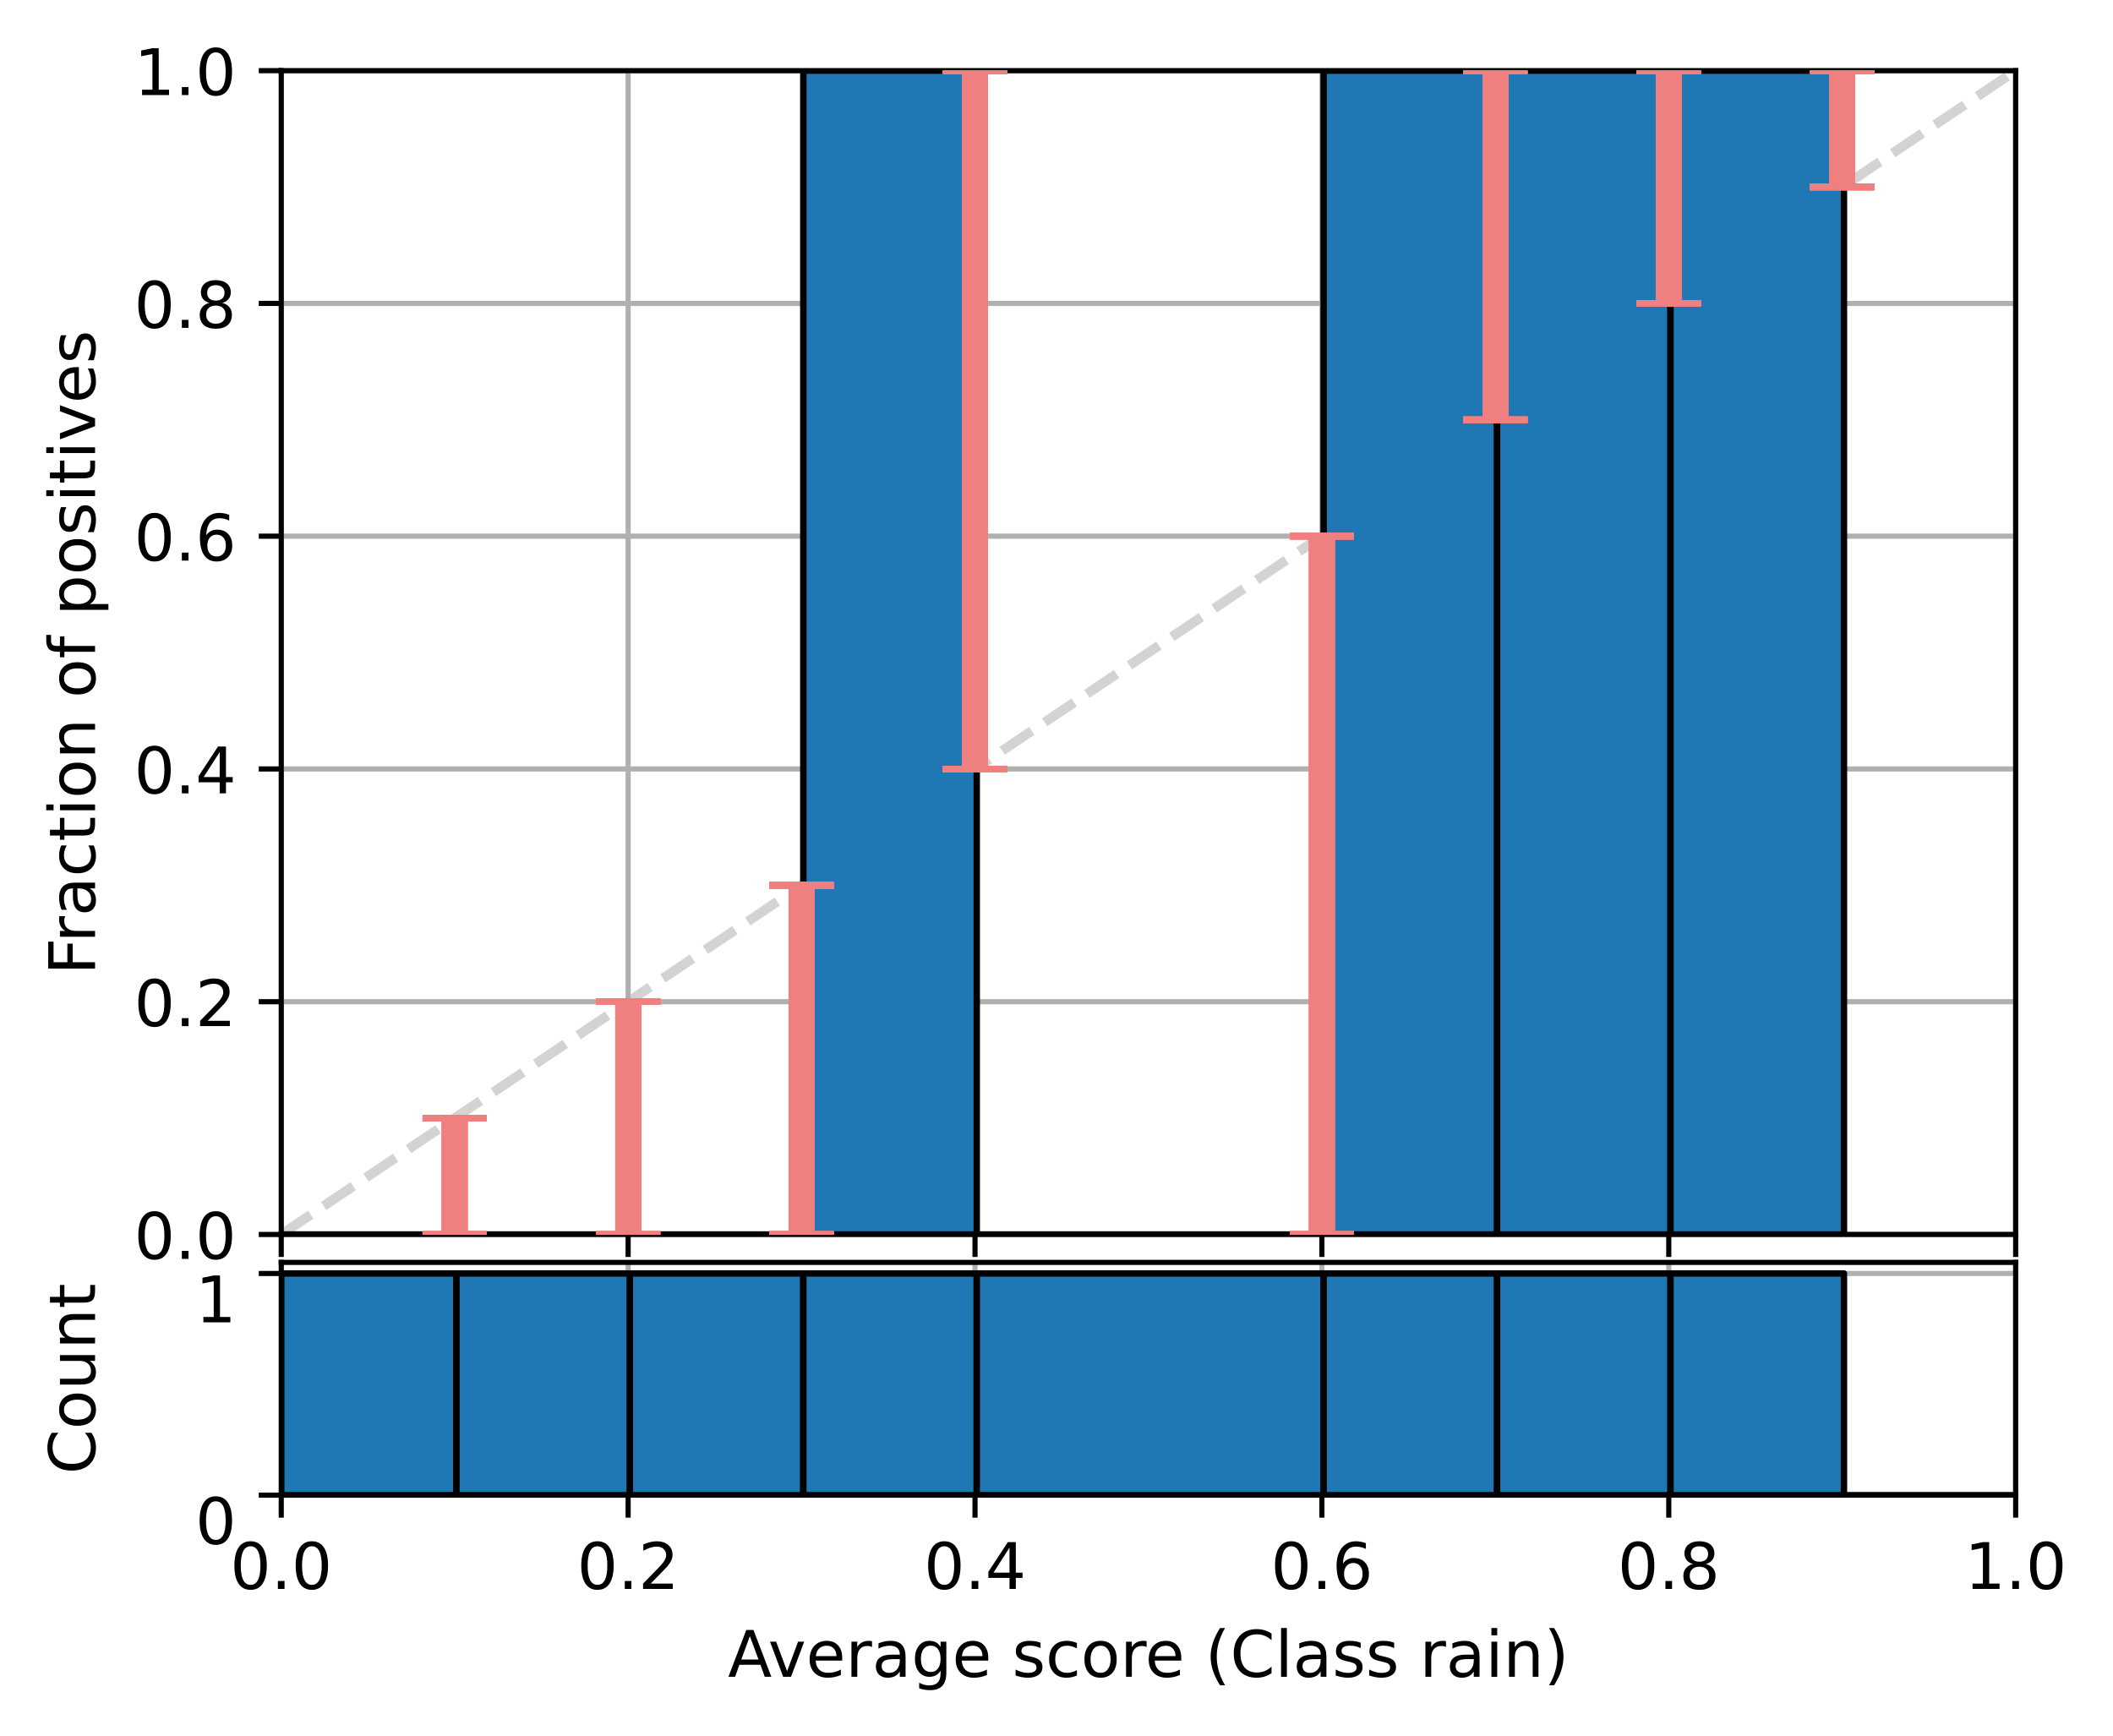 <?xml version="1.0" encoding="utf-8" standalone="no"?>
<!DOCTYPE svg PUBLIC "-//W3C//DTD SVG 1.1//EN"
  "http://www.w3.org/Graphics/SVG/1.1/DTD/svg11.dtd">
<!-- Created with matplotlib (https://matplotlib.org/) -->
<svg height="270.315pt" version="1.1" viewBox="0 0 328.933 270.315" width="328.933pt" xmlns="http://www.w3.org/2000/svg" xmlns:xlink="http://www.w3.org/1999/xlink">
 <defs>
  <style type="text/css">*{stroke-linecap:butt;stroke-linejoin:round;}</style>
 </defs>
 <g id="figure_1">
  <g id="patch_1">
   <path d="M 0 270.315 
L 328.933 270.315 
L 328.933 0 
L 0 0 
z
" style="fill:#ffffff;"/>
  </g>
  <g id="axes_1">
   <g id="patch_2">
    <path d="M 43.781 192.176 
L 313.781 192.176 
L 313.781 10.999 
L 43.781 10.999 
z
" style="fill:#ffffff;"/>
   </g>
   <g id="line2d_1">
    <path clip-path="url(#pc0cae48777)" d="M 43.781 192.176 
L 313.781 10.999 
" style="fill:none;stroke:#d3d3d3;stroke-dasharray:5.55,2.4;stroke-dashoffset:0;stroke-width:1.5;"/>
   </g>
   <g id="matplotlib.axis_1">
    <g id="xtick_1">
     <g id="line2d_2">
      <path clip-path="url(#pc0cae48777)" d="M 43.781 192.176 
L 43.781 10.999 
" style="fill:none;stroke:#b0b0b0;stroke-linecap:square;stroke-width:0.8;"/>
     </g>
     <g id="line2d_3">
      <defs>
       <path d="M 0 0 
L 0 3.5 
" id="mf2b83016b4" style="stroke:#000000;stroke-width:0.8;"/>
      </defs>
      <g>
       <use style="stroke:#000000;stroke-width:0.8;" x="43.781" xlink:href="#mf2b83016b4" y="192.176"/>
      </g>
     </g>
    </g>
    <g id="xtick_2">
     <g id="line2d_4">
      <path clip-path="url(#pc0cae48777)" d="M 97.781 192.176 
L 97.781 10.999 
" style="fill:none;stroke:#b0b0b0;stroke-linecap:square;stroke-width:0.8;"/>
     </g>
     <g id="line2d_5">
      <g>
       <use style="stroke:#000000;stroke-width:0.8;" x="97.781" xlink:href="#mf2b83016b4" y="192.176"/>
      </g>
     </g>
    </g>
    <g id="xtick_3">
     <g id="line2d_6">
      <path clip-path="url(#pc0cae48777)" d="M 151.781 192.176 
L 151.781 10.999 
" style="fill:none;stroke:#b0b0b0;stroke-linecap:square;stroke-width:0.8;"/>
     </g>
     <g id="line2d_7">
      <g>
       <use style="stroke:#000000;stroke-width:0.8;" x="151.781" xlink:href="#mf2b83016b4" y="192.176"/>
      </g>
     </g>
    </g>
    <g id="xtick_4">
     <g id="line2d_8">
      <path clip-path="url(#pc0cae48777)" d="M 205.781 192.176 
L 205.781 10.999 
" style="fill:none;stroke:#b0b0b0;stroke-linecap:square;stroke-width:0.8;"/>
     </g>
     <g id="line2d_9">
      <g>
       <use style="stroke:#000000;stroke-width:0.8;" x="205.781" xlink:href="#mf2b83016b4" y="192.176"/>
      </g>
     </g>
    </g>
    <g id="xtick_5">
     <g id="line2d_10">
      <path clip-path="url(#pc0cae48777)" d="M 259.781 192.176 
L 259.781 10.999 
" style="fill:none;stroke:#b0b0b0;stroke-linecap:square;stroke-width:0.8;"/>
     </g>
     <g id="line2d_11">
      <g>
       <use style="stroke:#000000;stroke-width:0.8;" x="259.781" xlink:href="#mf2b83016b4" y="192.176"/>
      </g>
     </g>
    </g>
    <g id="xtick_6">
     <g id="line2d_12">
      <path clip-path="url(#pc0cae48777)" d="M 313.781 192.176 
L 313.781 10.999 
" style="fill:none;stroke:#b0b0b0;stroke-linecap:square;stroke-width:0.8;"/>
     </g>
     <g id="line2d_13">
      <g>
       <use style="stroke:#000000;stroke-width:0.8;" x="313.781" xlink:href="#mf2b83016b4" y="192.176"/>
      </g>
     </g>
    </g>
   </g>
   <g id="matplotlib.axis_2">
    <g id="ytick_1">
     <g id="line2d_14">
      <path clip-path="url(#pc0cae48777)" d="M 43.781 192.176 
L 313.781 192.176 
" style="fill:none;stroke:#b0b0b0;stroke-linecap:square;stroke-width:0.8;"/>
     </g>
     <g id="line2d_15">
      <defs>
       <path d="M 0 0 
L -3.5 0 
" id="m14a3bdfc18" style="stroke:#000000;stroke-width:0.8;"/>
      </defs>
      <g>
       <use style="stroke:#000000;stroke-width:0.8;" x="43.781" xlink:href="#m14a3bdfc18" y="192.176"/>
      </g>
     </g>
     <g id="text_1">
      <!-- 0.0 -->
      <g transform="translate(20.878 195.975)scale(0.1 -0.1)">
       <defs>
        <path d="M 31.781 66.406 
Q 24.172 66.406 20.328 58.906 
Q 16.5 51.422 16.5 36.375 
Q 16.5 21.391 20.328 13.891 
Q 24.172 6.391 31.781 6.391 
Q 39.453 6.391 43.281 13.891 
Q 47.125 21.391 47.125 36.375 
Q 47.125 51.422 43.281 58.906 
Q 39.453 66.406 31.781 66.406 
z
M 31.781 74.219 
Q 44.047 74.219 50.516 64.516 
Q 56.984 54.828 56.984 36.375 
Q 56.984 17.969 50.516 8.266 
Q 44.047 -1.422 31.781 -1.422 
Q 19.531 -1.422 13.062 8.266 
Q 6.594 17.969 6.594 36.375 
Q 6.594 54.828 13.062 64.516 
Q 19.531 74.219 31.781 74.219 
z
" id="DejaVuSans-48"/>
        <path d="M 10.688 12.406 
L 21 12.406 
L 21 0 
L 10.688 0 
z
" id="DejaVuSans-46"/>
       </defs>
       <use xlink:href="#DejaVuSans-48"/>
       <use x="63.623" xlink:href="#DejaVuSans-46"/>
       <use x="95.41" xlink:href="#DejaVuSans-48"/>
      </g>
     </g>
    </g>
    <g id="ytick_2">
     <g id="line2d_16">
      <path clip-path="url(#pc0cae48777)" d="M 43.781 155.94 
L 313.781 155.94 
" style="fill:none;stroke:#b0b0b0;stroke-linecap:square;stroke-width:0.8;"/>
     </g>
     <g id="line2d_17">
      <g>
       <use style="stroke:#000000;stroke-width:0.8;" x="43.781" xlink:href="#m14a3bdfc18" y="155.94"/>
      </g>
     </g>
     <g id="text_2">
      <!-- 0.2 -->
      <g transform="translate(20.878 159.74)scale(0.1 -0.1)">
       <defs>
        <path d="M 19.188 8.297 
L 53.609 8.297 
L 53.609 0 
L 7.328 0 
L 7.328 8.297 
Q 12.938 14.109 22.625 23.891 
Q 32.328 33.688 34.812 36.531 
Q 39.547 41.844 41.422 45.531 
Q 43.312 49.219 43.312 52.781 
Q 43.312 58.594 39.234 62.25 
Q 35.156 65.922 28.609 65.922 
Q 23.969 65.922 18.812 64.312 
Q 13.672 62.703 7.812 59.422 
L 7.812 69.391 
Q 13.766 71.781 18.938 73 
Q 24.125 74.219 28.422 74.219 
Q 39.75 74.219 46.484 68.547 
Q 53.219 62.891 53.219 53.422 
Q 53.219 48.922 51.531 44.891 
Q 49.859 40.875 45.406 35.406 
Q 44.188 33.984 37.641 27.219 
Q 31.109 20.453 19.188 8.297 
z
" id="DejaVuSans-50"/>
       </defs>
       <use xlink:href="#DejaVuSans-48"/>
       <use x="63.623" xlink:href="#DejaVuSans-46"/>
       <use x="95.41" xlink:href="#DejaVuSans-50"/>
      </g>
     </g>
    </g>
    <g id="ytick_3">
     <g id="line2d_18">
      <path clip-path="url(#pc0cae48777)" d="M 43.781 119.705 
L 313.781 119.705 
" style="fill:none;stroke:#b0b0b0;stroke-linecap:square;stroke-width:0.8;"/>
     </g>
     <g id="line2d_19">
      <g>
       <use style="stroke:#000000;stroke-width:0.8;" x="43.781" xlink:href="#m14a3bdfc18" y="119.705"/>
      </g>
     </g>
     <g id="text_3">
      <!-- 0.4 -->
      <g transform="translate(20.878 123.504)scale(0.1 -0.1)">
       <defs>
        <path d="M 37.797 64.312 
L 12.891 25.391 
L 37.797 25.391 
z
M 35.203 72.906 
L 47.609 72.906 
L 47.609 25.391 
L 58.016 25.391 
L 58.016 17.188 
L 47.609 17.188 
L 47.609 0 
L 37.797 0 
L 37.797 17.188 
L 4.891 17.188 
L 4.891 26.703 
z
" id="DejaVuSans-52"/>
       </defs>
       <use xlink:href="#DejaVuSans-48"/>
       <use x="63.623" xlink:href="#DejaVuSans-46"/>
       <use x="95.41" xlink:href="#DejaVuSans-52"/>
      </g>
     </g>
    </g>
    <g id="ytick_4">
     <g id="line2d_20">
      <path clip-path="url(#pc0cae48777)" d="M 43.781 83.47 
L 313.781 83.47 
" style="fill:none;stroke:#b0b0b0;stroke-linecap:square;stroke-width:0.8;"/>
     </g>
     <g id="line2d_21">
      <g>
       <use style="stroke:#000000;stroke-width:0.8;" x="43.781" xlink:href="#m14a3bdfc18" y="83.47"/>
      </g>
     </g>
     <g id="text_4">
      <!-- 0.6 -->
      <g transform="translate(20.878 87.269)scale(0.1 -0.1)">
       <defs>
        <path d="M 33.016 40.375 
Q 26.375 40.375 22.484 35.828 
Q 18.609 31.297 18.609 23.391 
Q 18.609 15.531 22.484 10.953 
Q 26.375 6.391 33.016 6.391 
Q 39.656 6.391 43.531 10.953 
Q 47.406 15.531 47.406 23.391 
Q 47.406 31.297 43.531 35.828 
Q 39.656 40.375 33.016 40.375 
z
M 52.594 71.297 
L 52.594 62.312 
Q 48.875 64.062 45.094 64.984 
Q 41.312 65.922 37.594 65.922 
Q 27.828 65.922 22.672 59.328 
Q 17.531 52.734 16.797 39.406 
Q 19.672 43.656 24.016 45.922 
Q 28.375 48.188 33.594 48.188 
Q 44.578 48.188 50.953 41.516 
Q 57.328 34.859 57.328 23.391 
Q 57.328 12.156 50.688 5.359 
Q 44.047 -1.422 33.016 -1.422 
Q 20.359 -1.422 13.672 8.266 
Q 6.984 17.969 6.984 36.375 
Q 6.984 53.656 15.188 63.938 
Q 23.391 74.219 37.203 74.219 
Q 40.922 74.219 44.703 73.484 
Q 48.484 72.75 52.594 71.297 
z
" id="DejaVuSans-54"/>
       </defs>
       <use xlink:href="#DejaVuSans-48"/>
       <use x="63.623" xlink:href="#DejaVuSans-46"/>
       <use x="95.41" xlink:href="#DejaVuSans-54"/>
      </g>
     </g>
    </g>
    <g id="ytick_5">
     <g id="line2d_22">
      <path clip-path="url(#pc0cae48777)" d="M 43.781 47.235 
L 313.781 47.235 
" style="fill:none;stroke:#b0b0b0;stroke-linecap:square;stroke-width:0.8;"/>
     </g>
     <g id="line2d_23">
      <g>
       <use style="stroke:#000000;stroke-width:0.8;" x="43.781" xlink:href="#m14a3bdfc18" y="47.235"/>
      </g>
     </g>
     <g id="text_5">
      <!-- 0.8 -->
      <g transform="translate(20.878 51.034)scale(0.1 -0.1)">
       <defs>
        <path d="M 31.781 34.625 
Q 24.75 34.625 20.719 30.859 
Q 16.703 27.094 16.703 20.516 
Q 16.703 13.922 20.719 10.156 
Q 24.75 6.391 31.781 6.391 
Q 38.812 6.391 42.859 10.172 
Q 46.922 13.969 46.922 20.516 
Q 46.922 27.094 42.891 30.859 
Q 38.875 34.625 31.781 34.625 
z
M 21.922 38.812 
Q 15.578 40.375 12.031 44.719 
Q 8.5 49.078 8.5 55.328 
Q 8.5 64.062 14.719 69.141 
Q 20.953 74.219 31.781 74.219 
Q 42.672 74.219 48.875 69.141 
Q 55.078 64.062 55.078 55.328 
Q 55.078 49.078 51.531 44.719 
Q 48 40.375 41.703 38.812 
Q 48.828 37.156 52.797 32.312 
Q 56.781 27.484 56.781 20.516 
Q 56.781 9.906 50.312 4.234 
Q 43.844 -1.422 31.781 -1.422 
Q 19.734 -1.422 13.25 4.234 
Q 6.781 9.906 6.781 20.516 
Q 6.781 27.484 10.781 32.312 
Q 14.797 37.156 21.922 38.812 
z
M 18.312 54.391 
Q 18.312 48.734 21.844 45.562 
Q 25.391 42.391 31.781 42.391 
Q 38.141 42.391 41.719 45.562 
Q 45.312 48.734 45.312 54.391 
Q 45.312 60.062 41.719 63.234 
Q 38.141 66.406 31.781 66.406 
Q 25.391 66.406 21.844 63.234 
Q 18.312 60.062 18.312 54.391 
z
" id="DejaVuSans-56"/>
       </defs>
       <use xlink:href="#DejaVuSans-48"/>
       <use x="63.623" xlink:href="#DejaVuSans-46"/>
       <use x="95.41" xlink:href="#DejaVuSans-56"/>
      </g>
     </g>
    </g>
    <g id="ytick_6">
     <g id="line2d_24">
      <path clip-path="url(#pc0cae48777)" d="M 43.781 10.999 
L 313.781 10.999 
" style="fill:none;stroke:#b0b0b0;stroke-linecap:square;stroke-width:0.8;"/>
     </g>
     <g id="line2d_25">
      <g>
       <use style="stroke:#000000;stroke-width:0.8;" x="43.781" xlink:href="#m14a3bdfc18" y="10.999"/>
      </g>
     </g>
     <g id="text_6">
      <!-- 1.0 -->
      <g transform="translate(20.878 14.798)scale(0.1 -0.1)">
       <defs>
        <path d="M 12.406 8.297 
L 28.516 8.297 
L 28.516 63.922 
L 10.984 60.406 
L 10.984 69.391 
L 28.422 72.906 
L 38.281 72.906 
L 38.281 8.297 
L 54.391 8.297 
L 54.391 0 
L 12.406 0 
z
" id="DejaVuSans-49"/>
       </defs>
       <use xlink:href="#DejaVuSans-49"/>
       <use x="63.623" xlink:href="#DejaVuSans-46"/>
       <use x="95.41" xlink:href="#DejaVuSans-48"/>
      </g>
     </g>
    </g>
    <g id="text_7">
     <!-- Fraction of positives -->
     <g transform="translate(14.798 151.762)rotate(-90)scale(0.1 -0.1)">
      <defs>
       <path d="M 9.812 72.906 
L 51.703 72.906 
L 51.703 64.594 
L 19.672 64.594 
L 19.672 43.109 
L 48.578 43.109 
L 48.578 34.812 
L 19.672 34.812 
L 19.672 0 
L 9.812 0 
z
" id="DejaVuSans-70"/>
       <path d="M 41.109 46.297 
Q 39.594 47.172 37.812 47.578 
Q 36.031 48 33.891 48 
Q 26.266 48 22.188 43.047 
Q 18.109 38.094 18.109 28.812 
L 18.109 0 
L 9.078 0 
L 9.078 54.688 
L 18.109 54.688 
L 18.109 46.188 
Q 20.953 51.172 25.484 53.578 
Q 30.031 56 36.531 56 
Q 37.453 56 38.578 55.875 
Q 39.703 55.766 41.062 55.516 
z
" id="DejaVuSans-114"/>
       <path d="M 34.281 27.484 
Q 23.391 27.484 19.188 25 
Q 14.984 22.516 14.984 16.5 
Q 14.984 11.719 18.141 8.906 
Q 21.297 6.109 26.703 6.109 
Q 34.188 6.109 38.703 11.406 
Q 43.219 16.703 43.219 25.484 
L 43.219 27.484 
z
M 52.203 31.203 
L 52.203 0 
L 43.219 0 
L 43.219 8.297 
Q 40.141 3.328 35.547 0.953 
Q 30.953 -1.422 24.312 -1.422 
Q 15.922 -1.422 10.953 3.297 
Q 6 8.016 6 15.922 
Q 6 25.141 12.172 29.828 
Q 18.359 34.516 30.609 34.516 
L 43.219 34.516 
L 43.219 35.406 
Q 43.219 41.609 39.141 45 
Q 35.062 48.391 27.688 48.391 
Q 23 48.391 18.547 47.266 
Q 14.109 46.141 10.016 43.891 
L 10.016 52.203 
Q 14.938 54.109 19.578 55.047 
Q 24.219 56 28.609 56 
Q 40.484 56 46.344 49.844 
Q 52.203 43.703 52.203 31.203 
z
" id="DejaVuSans-97"/>
       <path d="M 48.781 52.594 
L 48.781 44.188 
Q 44.969 46.297 41.141 47.344 
Q 37.312 48.391 33.406 48.391 
Q 24.656 48.391 19.812 42.844 
Q 14.984 37.312 14.984 27.297 
Q 14.984 17.281 19.812 11.734 
Q 24.656 6.203 33.406 6.203 
Q 37.312 6.203 41.141 7.25 
Q 44.969 8.297 48.781 10.406 
L 48.781 2.094 
Q 45.016 0.344 40.984 -0.531 
Q 36.969 -1.422 32.422 -1.422 
Q 20.062 -1.422 12.781 6.344 
Q 5.516 14.109 5.516 27.297 
Q 5.516 40.672 12.859 48.328 
Q 20.219 56 33.016 56 
Q 37.156 56 41.109 55.141 
Q 45.062 54.297 48.781 52.594 
z
" id="DejaVuSans-99"/>
       <path d="M 18.312 70.219 
L 18.312 54.688 
L 36.812 54.688 
L 36.812 47.703 
L 18.312 47.703 
L 18.312 18.016 
Q 18.312 11.328 20.141 9.422 
Q 21.969 7.516 27.594 7.516 
L 36.812 7.516 
L 36.812 0 
L 27.594 0 
Q 17.188 0 13.234 3.875 
Q 9.281 7.766 9.281 18.016 
L 9.281 47.703 
L 2.688 47.703 
L 2.688 54.688 
L 9.281 54.688 
L 9.281 70.219 
z
" id="DejaVuSans-116"/>
       <path d="M 9.422 54.688 
L 18.406 54.688 
L 18.406 0 
L 9.422 0 
z
M 9.422 75.984 
L 18.406 75.984 
L 18.406 64.594 
L 9.422 64.594 
z
" id="DejaVuSans-105"/>
       <path d="M 30.609 48.391 
Q 23.391 48.391 19.188 42.75 
Q 14.984 37.109 14.984 27.297 
Q 14.984 17.484 19.156 11.844 
Q 23.344 6.203 30.609 6.203 
Q 37.797 6.203 41.984 11.859 
Q 46.188 17.531 46.188 27.297 
Q 46.188 37.016 41.984 42.703 
Q 37.797 48.391 30.609 48.391 
z
M 30.609 56 
Q 42.328 56 49.016 48.375 
Q 55.719 40.766 55.719 27.297 
Q 55.719 13.875 49.016 6.219 
Q 42.328 -1.422 30.609 -1.422 
Q 18.844 -1.422 12.172 6.219 
Q 5.516 13.875 5.516 27.297 
Q 5.516 40.766 12.172 48.375 
Q 18.844 56 30.609 56 
z
" id="DejaVuSans-111"/>
       <path d="M 54.891 33.016 
L 54.891 0 
L 45.906 0 
L 45.906 32.719 
Q 45.906 40.484 42.875 44.328 
Q 39.844 48.188 33.797 48.188 
Q 26.516 48.188 22.312 43.547 
Q 18.109 38.922 18.109 30.906 
L 18.109 0 
L 9.078 0 
L 9.078 54.688 
L 18.109 54.688 
L 18.109 46.188 
Q 21.344 51.125 25.703 53.562 
Q 30.078 56 35.797 56 
Q 45.219 56 50.047 50.172 
Q 54.891 44.344 54.891 33.016 
z
" id="DejaVuSans-110"/>
       <path id="DejaVuSans-32"/>
       <path d="M 37.109 75.984 
L 37.109 68.5 
L 28.516 68.5 
Q 23.688 68.5 21.797 66.547 
Q 19.922 64.594 19.922 59.516 
L 19.922 54.688 
L 34.719 54.688 
L 34.719 47.703 
L 19.922 47.703 
L 19.922 0 
L 10.891 0 
L 10.891 47.703 
L 2.297 47.703 
L 2.297 54.688 
L 10.891 54.688 
L 10.891 58.5 
Q 10.891 67.625 15.141 71.797 
Q 19.391 75.984 28.609 75.984 
z
" id="DejaVuSans-102"/>
       <path d="M 18.109 8.203 
L 18.109 -20.797 
L 9.078 -20.797 
L 9.078 54.688 
L 18.109 54.688 
L 18.109 46.391 
Q 20.953 51.266 25.266 53.625 
Q 29.594 56 35.594 56 
Q 45.562 56 51.781 48.094 
Q 58.016 40.188 58.016 27.297 
Q 58.016 14.406 51.781 6.484 
Q 45.562 -1.422 35.594 -1.422 
Q 29.594 -1.422 25.266 0.953 
Q 20.953 3.328 18.109 8.203 
z
M 48.688 27.297 
Q 48.688 37.203 44.609 42.844 
Q 40.531 48.484 33.406 48.484 
Q 26.266 48.484 22.188 42.844 
Q 18.109 37.203 18.109 27.297 
Q 18.109 17.391 22.188 11.75 
Q 26.266 6.109 33.406 6.109 
Q 40.531 6.109 44.609 11.75 
Q 48.688 17.391 48.688 27.297 
z
" id="DejaVuSans-112"/>
       <path d="M 44.281 53.078 
L 44.281 44.578 
Q 40.484 46.531 36.375 47.5 
Q 32.281 48.484 27.875 48.484 
Q 21.188 48.484 17.844 46.438 
Q 14.5 44.391 14.5 40.281 
Q 14.5 37.156 16.891 35.375 
Q 19.281 33.594 26.516 31.984 
L 29.594 31.297 
Q 39.156 29.25 43.188 25.516 
Q 47.219 21.781 47.219 15.094 
Q 47.219 7.469 41.188 3.016 
Q 35.156 -1.422 24.609 -1.422 
Q 20.219 -1.422 15.453 -0.562 
Q 10.688 0.297 5.422 2 
L 5.422 11.281 
Q 10.406 8.688 15.234 7.391 
Q 20.062 6.109 24.812 6.109 
Q 31.156 6.109 34.562 8.281 
Q 37.984 10.453 37.984 14.406 
Q 37.984 18.062 35.516 20.016 
Q 33.062 21.969 24.703 23.781 
L 21.578 24.516 
Q 13.234 26.266 9.516 29.906 
Q 5.812 33.547 5.812 39.891 
Q 5.812 47.609 11.281 51.797 
Q 16.75 56 26.812 56 
Q 31.781 56 36.172 55.266 
Q 40.578 54.547 44.281 53.078 
z
" id="DejaVuSans-115"/>
       <path d="M 2.984 54.688 
L 12.5 54.688 
L 29.594 8.797 
L 46.688 54.688 
L 56.203 54.688 
L 35.688 0 
L 23.484 0 
z
" id="DejaVuSans-118"/>
       <path d="M 56.203 29.594 
L 56.203 25.203 
L 14.891 25.203 
Q 15.484 15.922 20.484 11.062 
Q 25.484 6.203 34.422 6.203 
Q 39.594 6.203 44.453 7.469 
Q 49.312 8.734 54.109 11.281 
L 54.109 2.781 
Q 49.266 0.734 44.188 -0.344 
Q 39.109 -1.422 33.891 -1.422 
Q 20.797 -1.422 13.156 6.188 
Q 5.516 13.812 5.516 26.812 
Q 5.516 40.234 12.766 48.109 
Q 20.016 56 32.328 56 
Q 43.359 56 49.781 48.891 
Q 56.203 41.797 56.203 29.594 
z
M 47.219 32.234 
Q 47.125 39.594 43.094 43.984 
Q 39.062 48.391 32.422 48.391 
Q 24.906 48.391 20.391 44.141 
Q 15.875 39.891 15.188 32.172 
z
" id="DejaVuSans-101"/>
      </defs>
      <use xlink:href="#DejaVuSans-70"/>
      <use x="50.27" xlink:href="#DejaVuSans-114"/>
      <use x="91.383" xlink:href="#DejaVuSans-97"/>
      <use x="152.662" xlink:href="#DejaVuSans-99"/>
      <use x="207.643" xlink:href="#DejaVuSans-116"/>
      <use x="246.852" xlink:href="#DejaVuSans-105"/>
      <use x="274.635" xlink:href="#DejaVuSans-111"/>
      <use x="335.816" xlink:href="#DejaVuSans-110"/>
      <use x="399.195" xlink:href="#DejaVuSans-32"/>
      <use x="430.982" xlink:href="#DejaVuSans-111"/>
      <use x="492.164" xlink:href="#DejaVuSans-102"/>
      <use x="527.369" xlink:href="#DejaVuSans-32"/>
      <use x="559.156" xlink:href="#DejaVuSans-112"/>
      <use x="622.633" xlink:href="#DejaVuSans-111"/>
      <use x="683.814" xlink:href="#DejaVuSans-115"/>
      <use x="735.914" xlink:href="#DejaVuSans-105"/>
      <use x="763.697" xlink:href="#DejaVuSans-116"/>
      <use x="802.906" xlink:href="#DejaVuSans-105"/>
      <use x="830.689" xlink:href="#DejaVuSans-118"/>
      <use x="889.869" xlink:href="#DejaVuSans-101"/>
      <use x="951.393" xlink:href="#DejaVuSans-115"/>
     </g>
    </g>
   </g>
   <g id="patch_3">
    <path clip-path="url(#pc0cae48777)" d="M 43.781 192.176 
L 71.051 192.176 
L 71.051 192.176 
L 43.781 192.176 
z
" style="fill:#1f77b4;stroke:#000000;stroke-linejoin:miter;"/>
   </g>
   <g id="patch_4">
    <path clip-path="url(#pc0cae48777)" d="M 71.051 192.176 
L 98.051 192.176 
L 98.051 192.176 
L 71.051 192.176 
z
" style="fill:#1f77b4;stroke:#000000;stroke-linejoin:miter;"/>
   </g>
   <g id="patch_5">
    <path clip-path="url(#pc0cae48777)" d="M 98.051 192.176 
L 125.051 192.176 
L 125.051 192.176 
L 98.051 192.176 
z
" style="fill:#1f77b4;stroke:#000000;stroke-linejoin:miter;"/>
   </g>
   <g id="patch_6">
    <path clip-path="url(#pc0cae48777)" d="M 125.051 192.176 
L 152.051 192.176 
L 152.051 10.999 
L 125.051 10.999 
z
" style="fill:#1f77b4;stroke:#000000;stroke-linejoin:miter;"/>
   </g>
   <g id="patch_7">
    <path clip-path="url(#pc0cae48777)" d="M 152.051 192.176 
L 206.051 192.176 
L 206.051 192.176 
L 152.051 192.176 
z
" style="fill:#1f77b4;stroke:#000000;stroke-linejoin:miter;"/>
   </g>
   <g id="patch_8">
    <path clip-path="url(#pc0cae48777)" d="M 206.051 192.176 
L 233.051 192.176 
L 233.051 10.999 
L 206.051 10.999 
z
" style="fill:#1f77b4;stroke:#000000;stroke-linejoin:miter;"/>
   </g>
   <g id="patch_9">
    <path clip-path="url(#pc0cae48777)" d="M 233.051 192.176 
L 260.051 192.176 
L 260.051 10.999 
L 233.051 10.999 
z
" style="fill:#1f77b4;stroke:#000000;stroke-linejoin:miter;"/>
   </g>
   <g id="patch_10">
    <path clip-path="url(#pc0cae48777)" d="M 260.051 192.176 
L 287.051 192.176 
L 287.051 10.999 
L 260.051 10.999 
z
" style="fill:#1f77b4;stroke:#000000;stroke-linejoin:miter;"/>
   </g>
   <g id="patch_11">
    <path d="M 43.781 192.176 
L 43.781 10.999 
" style="fill:none;stroke:#000000;stroke-linecap:square;stroke-linejoin:miter;stroke-width:0.8;"/>
   </g>
   <g id="patch_12">
    <path d="M 313.781 192.176 
L 313.781 10.999 
" style="fill:none;stroke:#000000;stroke-linecap:square;stroke-linejoin:miter;stroke-width:0.8;"/>
   </g>
   <g id="patch_13">
    <path d="M 43.781 192.176 
L 313.781 192.176 
" style="fill:none;stroke:#000000;stroke-linecap:square;stroke-linejoin:miter;stroke-width:0.8;"/>
   </g>
   <g id="patch_14">
    <path d="M 43.781 10.999 
L 313.781 10.999 
" style="fill:none;stroke:#000000;stroke-linecap:square;stroke-linejoin:miter;stroke-width:0.8;"/>
   </g>
   <g id="LineCollection_1">
    <path clip-path="url(#pc0cae48777)" d="M 70.781 192.176 
L 70.781 174.058 
" style="fill:none;stroke:#f08080;stroke-width:4;"/>
    <path clip-path="url(#pc0cae48777)" d="M 97.781 192.176 
L 97.781 155.94 
" style="fill:none;stroke:#f08080;stroke-width:4;"/>
    <path clip-path="url(#pc0cae48777)" d="M 124.781 192.176 
L 124.781 137.823 
" style="fill:none;stroke:#f08080;stroke-width:4;"/>
    <path clip-path="url(#pc0cae48777)" d="M 151.781 10.999 
L 151.781 119.705 
" style="fill:none;stroke:#f08080;stroke-width:4;"/>
    <path clip-path="url(#pc0cae48777)" d="M 205.781 192.176 
L 205.781 83.47 
" style="fill:none;stroke:#f08080;stroke-width:4;"/>
    <path clip-path="url(#pc0cae48777)" d="M 232.781 10.999 
L 232.781 65.352 
" style="fill:none;stroke:#f08080;stroke-width:4;"/>
    <path clip-path="url(#pc0cae48777)" d="M 259.781 10.999 
L 259.781 47.235 
" style="fill:none;stroke:#f08080;stroke-width:4;"/>
    <path clip-path="url(#pc0cae48777)" d="M 286.781 10.999 
L 286.781 29.117 
" style="fill:none;stroke:#f08080;stroke-width:4;"/>
    <path clip-path="url(#pc0cae48777)" d="M 0 0 
" style="fill:none;stroke:#f08080;stroke-width:4;"/>
   </g>
   <g id="LineCollection_2">
    <path clip-path="url(#pc0cae48777)" d="M 70.781 192.176 
L 70.781 174.058 
" style="fill:none;stroke:#f08080;stroke-width:4;"/>
    <path clip-path="url(#pc0cae48777)" d="M 97.781 192.176 
L 97.781 155.94 
" style="fill:none;stroke:#f08080;stroke-width:4;"/>
    <path clip-path="url(#pc0cae48777)" d="M 124.781 192.176 
L 124.781 137.823 
" style="fill:none;stroke:#f08080;stroke-width:4;"/>
    <path clip-path="url(#pc0cae48777)" d="M 151.781 10.999 
L 151.781 119.705 
" style="fill:none;stroke:#f08080;stroke-width:4;"/>
    <path clip-path="url(#pc0cae48777)" d="M 205.781 192.176 
L 205.781 83.47 
" style="fill:none;stroke:#f08080;stroke-width:4;"/>
    <path clip-path="url(#pc0cae48777)" d="M 232.781 10.999 
L 232.781 65.352 
" style="fill:none;stroke:#f08080;stroke-width:4;"/>
    <path clip-path="url(#pc0cae48777)" d="M 259.781 10.999 
L 259.781 47.235 
" style="fill:none;stroke:#f08080;stroke-width:4;"/>
    <path clip-path="url(#pc0cae48777)" d="M 286.781 10.999 
L 286.781 29.117 
" style="fill:none;stroke:#f08080;stroke-width:4;"/>
    <path clip-path="url(#pc0cae48777)" d="M 0 0 
" style="fill:none;stroke:#f08080;stroke-width:4;"/>
   </g>
   <g id="LineCollection_3">
    <path clip-path="url(#pc0cae48777)" d="M 70.781 192.176 
L 70.781 174.058 
" style="fill:none;stroke:#f08080;stroke-width:4;"/>
    <path clip-path="url(#pc0cae48777)" d="M 97.781 192.176 
L 97.781 155.94 
" style="fill:none;stroke:#f08080;stroke-width:4;"/>
    <path clip-path="url(#pc0cae48777)" d="M 124.781 192.176 
L 124.781 137.823 
" style="fill:none;stroke:#f08080;stroke-width:4;"/>
    <path clip-path="url(#pc0cae48777)" d="M 151.781 10.999 
L 151.781 119.705 
" style="fill:none;stroke:#f08080;stroke-width:4;"/>
    <path clip-path="url(#pc0cae48777)" d="M 205.781 192.176 
L 205.781 83.47 
" style="fill:none;stroke:#f08080;stroke-width:4;"/>
    <path clip-path="url(#pc0cae48777)" d="M 232.781 10.999 
L 232.781 65.352 
" style="fill:none;stroke:#f08080;stroke-width:4;"/>
    <path clip-path="url(#pc0cae48777)" d="M 259.781 10.999 
L 259.781 47.235 
" style="fill:none;stroke:#f08080;stroke-width:4;"/>
    <path clip-path="url(#pc0cae48777)" d="M 286.781 10.999 
L 286.781 29.117 
" style="fill:none;stroke:#f08080;stroke-width:4;"/>
    <path clip-path="url(#pc0cae48777)" d="M 0 0 
" style="fill:none;stroke:#f08080;stroke-width:4;"/>
   </g>
   <g id="LineCollection_4">
    <path clip-path="url(#pc0cae48777)" d="M 70.781 192.176 
L 70.781 174.058 
" style="fill:none;stroke:#f08080;stroke-width:4;"/>
    <path clip-path="url(#pc0cae48777)" d="M 97.781 192.176 
L 97.781 155.94 
" style="fill:none;stroke:#f08080;stroke-width:4;"/>
    <path clip-path="url(#pc0cae48777)" d="M 124.781 192.176 
L 124.781 137.823 
" style="fill:none;stroke:#f08080;stroke-width:4;"/>
    <path clip-path="url(#pc0cae48777)" d="M 151.781 10.999 
L 151.781 119.705 
" style="fill:none;stroke:#f08080;stroke-width:4;"/>
    <path clip-path="url(#pc0cae48777)" d="M 205.781 192.176 
L 205.781 83.47 
" style="fill:none;stroke:#f08080;stroke-width:4;"/>
    <path clip-path="url(#pc0cae48777)" d="M 232.781 10.999 
L 232.781 65.352 
" style="fill:none;stroke:#f08080;stroke-width:4;"/>
    <path clip-path="url(#pc0cae48777)" d="M 259.781 10.999 
L 259.781 47.235 
" style="fill:none;stroke:#f08080;stroke-width:4;"/>
    <path clip-path="url(#pc0cae48777)" d="M 286.781 10.999 
L 286.781 29.117 
" style="fill:none;stroke:#f08080;stroke-width:4;"/>
    <path clip-path="url(#pc0cae48777)" d="M 0 0 
" style="fill:none;stroke:#f08080;stroke-width:4;"/>
   </g>
   <g id="LineCollection_5">
    <path clip-path="url(#pc0cae48777)" d="M 70.781 192.176 
L 70.781 174.058 
" style="fill:none;stroke:#f08080;stroke-width:4;"/>
    <path clip-path="url(#pc0cae48777)" d="M 97.781 192.176 
L 97.781 155.94 
" style="fill:none;stroke:#f08080;stroke-width:4;"/>
    <path clip-path="url(#pc0cae48777)" d="M 124.781 192.176 
L 124.781 137.823 
" style="fill:none;stroke:#f08080;stroke-width:4;"/>
    <path clip-path="url(#pc0cae48777)" d="M 151.781 10.999 
L 151.781 119.705 
" style="fill:none;stroke:#f08080;stroke-width:4;"/>
    <path clip-path="url(#pc0cae48777)" d="M 205.781 192.176 
L 205.781 83.47 
" style="fill:none;stroke:#f08080;stroke-width:4;"/>
    <path clip-path="url(#pc0cae48777)" d="M 232.781 10.999 
L 232.781 65.352 
" style="fill:none;stroke:#f08080;stroke-width:4;"/>
    <path clip-path="url(#pc0cae48777)" d="M 259.781 10.999 
L 259.781 47.235 
" style="fill:none;stroke:#f08080;stroke-width:4;"/>
    <path clip-path="url(#pc0cae48777)" d="M 286.781 10.999 
L 286.781 29.117 
" style="fill:none;stroke:#f08080;stroke-width:4;"/>
    <path clip-path="url(#pc0cae48777)" d="M 0 0 
" style="fill:none;stroke:#f08080;stroke-width:4;"/>
   </g>
   <g id="LineCollection_6">
    <path clip-path="url(#pc0cae48777)" d="M 70.781 192.176 
L 70.781 174.058 
" style="fill:none;stroke:#f08080;stroke-width:4;"/>
    <path clip-path="url(#pc0cae48777)" d="M 97.781 192.176 
L 97.781 155.94 
" style="fill:none;stroke:#f08080;stroke-width:4;"/>
    <path clip-path="url(#pc0cae48777)" d="M 124.781 192.176 
L 124.781 137.823 
" style="fill:none;stroke:#f08080;stroke-width:4;"/>
    <path clip-path="url(#pc0cae48777)" d="M 151.781 10.999 
L 151.781 119.705 
" style="fill:none;stroke:#f08080;stroke-width:4;"/>
    <path clip-path="url(#pc0cae48777)" d="M 205.781 192.176 
L 205.781 83.47 
" style="fill:none;stroke:#f08080;stroke-width:4;"/>
    <path clip-path="url(#pc0cae48777)" d="M 232.781 10.999 
L 232.781 65.352 
" style="fill:none;stroke:#f08080;stroke-width:4;"/>
    <path clip-path="url(#pc0cae48777)" d="M 259.781 10.999 
L 259.781 47.235 
" style="fill:none;stroke:#f08080;stroke-width:4;"/>
    <path clip-path="url(#pc0cae48777)" d="M 286.781 10.999 
L 286.781 29.117 
" style="fill:none;stroke:#f08080;stroke-width:4;"/>
    <path clip-path="url(#pc0cae48777)" d="M 0 0 
" style="fill:none;stroke:#f08080;stroke-width:4;"/>
   </g>
   <g id="LineCollection_7">
    <path clip-path="url(#pc0cae48777)" d="M 70.781 192.176 
L 70.781 174.058 
" style="fill:none;stroke:#f08080;stroke-width:4;"/>
    <path clip-path="url(#pc0cae48777)" d="M 97.781 192.176 
L 97.781 155.94 
" style="fill:none;stroke:#f08080;stroke-width:4;"/>
    <path clip-path="url(#pc0cae48777)" d="M 124.781 192.176 
L 124.781 137.823 
" style="fill:none;stroke:#f08080;stroke-width:4;"/>
    <path clip-path="url(#pc0cae48777)" d="M 151.781 10.999 
L 151.781 119.705 
" style="fill:none;stroke:#f08080;stroke-width:4;"/>
    <path clip-path="url(#pc0cae48777)" d="M 205.781 192.176 
L 205.781 83.47 
" style="fill:none;stroke:#f08080;stroke-width:4;"/>
    <path clip-path="url(#pc0cae48777)" d="M 232.781 10.999 
L 232.781 65.352 
" style="fill:none;stroke:#f08080;stroke-width:4;"/>
    <path clip-path="url(#pc0cae48777)" d="M 259.781 10.999 
L 259.781 47.235 
" style="fill:none;stroke:#f08080;stroke-width:4;"/>
    <path clip-path="url(#pc0cae48777)" d="M 286.781 10.999 
L 286.781 29.117 
" style="fill:none;stroke:#f08080;stroke-width:4;"/>
    <path clip-path="url(#pc0cae48777)" d="M 0 0 
" style="fill:none;stroke:#f08080;stroke-width:4;"/>
   </g>
   <g id="LineCollection_8">
    <path clip-path="url(#pc0cae48777)" d="M 70.781 192.176 
L 70.781 174.058 
" style="fill:none;stroke:#f08080;stroke-width:4;"/>
    <path clip-path="url(#pc0cae48777)" d="M 97.781 192.176 
L 97.781 155.94 
" style="fill:none;stroke:#f08080;stroke-width:4;"/>
    <path clip-path="url(#pc0cae48777)" d="M 124.781 192.176 
L 124.781 137.823 
" style="fill:none;stroke:#f08080;stroke-width:4;"/>
    <path clip-path="url(#pc0cae48777)" d="M 151.781 10.999 
L 151.781 119.705 
" style="fill:none;stroke:#f08080;stroke-width:4;"/>
    <path clip-path="url(#pc0cae48777)" d="M 205.781 192.176 
L 205.781 83.47 
" style="fill:none;stroke:#f08080;stroke-width:4;"/>
    <path clip-path="url(#pc0cae48777)" d="M 232.781 10.999 
L 232.781 65.352 
" style="fill:none;stroke:#f08080;stroke-width:4;"/>
    <path clip-path="url(#pc0cae48777)" d="M 259.781 10.999 
L 259.781 47.235 
" style="fill:none;stroke:#f08080;stroke-width:4;"/>
    <path clip-path="url(#pc0cae48777)" d="M 286.781 10.999 
L 286.781 29.117 
" style="fill:none;stroke:#f08080;stroke-width:4;"/>
    <path clip-path="url(#pc0cae48777)" d="M 0 0 
" style="fill:none;stroke:#f08080;stroke-width:4;"/>
   </g>
   <g id="LineCollection_9">
    <path clip-path="url(#pc0cae48777)" d="M 70.781 192.176 
L 70.781 174.058 
" style="fill:none;stroke:#f08080;stroke-width:4;"/>
    <path clip-path="url(#pc0cae48777)" d="M 97.781 192.176 
L 97.781 155.94 
" style="fill:none;stroke:#f08080;stroke-width:4;"/>
    <path clip-path="url(#pc0cae48777)" d="M 124.781 192.176 
L 124.781 137.823 
" style="fill:none;stroke:#f08080;stroke-width:4;"/>
    <path clip-path="url(#pc0cae48777)" d="M 151.781 10.999 
L 151.781 119.705 
" style="fill:none;stroke:#f08080;stroke-width:4;"/>
    <path clip-path="url(#pc0cae48777)" d="M 205.781 192.176 
L 205.781 83.47 
" style="fill:none;stroke:#f08080;stroke-width:4;"/>
    <path clip-path="url(#pc0cae48777)" d="M 232.781 10.999 
L 232.781 65.352 
" style="fill:none;stroke:#f08080;stroke-width:4;"/>
    <path clip-path="url(#pc0cae48777)" d="M 259.781 10.999 
L 259.781 47.235 
" style="fill:none;stroke:#f08080;stroke-width:4;"/>
    <path clip-path="url(#pc0cae48777)" d="M 286.781 10.999 
L 286.781 29.117 
" style="fill:none;stroke:#f08080;stroke-width:4;"/>
    <path clip-path="url(#pc0cae48777)" d="M 0 0 
" style="fill:none;stroke:#f08080;stroke-width:4;"/>
   </g>
   <g id="line2d_26">
    <defs>
     <path d="M 5 0 
L -5 -0 
" id="m5571b6c8c2" style="stroke:#f08080;"/>
    </defs>
    <g clip-path="url(#pc0cae48777)">
     <use style="fill:#f08080;stroke:#f08080;" x="70.781" xlink:href="#m5571b6c8c2" y="192.176"/>
     <use style="fill:#f08080;stroke:#f08080;" x="97.781" xlink:href="#m5571b6c8c2" y="192.176"/>
     <use style="fill:#f08080;stroke:#f08080;" x="124.781" xlink:href="#m5571b6c8c2" y="192.176"/>
     <use style="fill:#f08080;stroke:#f08080;" x="151.781" xlink:href="#m5571b6c8c2" y="10.999"/>
     <use style="fill:#f08080;stroke:#f08080;" x="205.781" xlink:href="#m5571b6c8c2" y="192.176"/>
     <use style="fill:#f08080;stroke:#f08080;" x="232.781" xlink:href="#m5571b6c8c2" y="10.999"/>
     <use style="fill:#f08080;stroke:#f08080;" x="259.781" xlink:href="#m5571b6c8c2" y="10.999"/>
     <use style="fill:#f08080;stroke:#f08080;" x="286.781" xlink:href="#m5571b6c8c2" y="10.999"/>
    </g>
   </g>
   <g id="line2d_27">
    <g clip-path="url(#pc0cae48777)">
     <use style="fill:#f08080;stroke:#f08080;" x="70.781" xlink:href="#m5571b6c8c2" y="174.058"/>
     <use style="fill:#f08080;stroke:#f08080;" x="97.781" xlink:href="#m5571b6c8c2" y="155.94"/>
     <use style="fill:#f08080;stroke:#f08080;" x="124.781" xlink:href="#m5571b6c8c2" y="137.823"/>
     <use style="fill:#f08080;stroke:#f08080;" x="151.781" xlink:href="#m5571b6c8c2" y="119.705"/>
     <use style="fill:#f08080;stroke:#f08080;" x="205.781" xlink:href="#m5571b6c8c2" y="83.47"/>
     <use style="fill:#f08080;stroke:#f08080;" x="232.781" xlink:href="#m5571b6c8c2" y="65.352"/>
     <use style="fill:#f08080;stroke:#f08080;" x="259.781" xlink:href="#m5571b6c8c2" y="47.235"/>
     <use style="fill:#f08080;stroke:#f08080;" x="286.781" xlink:href="#m5571b6c8c2" y="29.117"/>
    </g>
   </g>
   <g id="line2d_28">
    <g clip-path="url(#pc0cae48777)">
     <use style="fill:#f08080;stroke:#f08080;" x="70.781" xlink:href="#m5571b6c8c2" y="192.176"/>
     <use style="fill:#f08080;stroke:#f08080;" x="97.781" xlink:href="#m5571b6c8c2" y="192.176"/>
     <use style="fill:#f08080;stroke:#f08080;" x="124.781" xlink:href="#m5571b6c8c2" y="192.176"/>
     <use style="fill:#f08080;stroke:#f08080;" x="151.781" xlink:href="#m5571b6c8c2" y="10.999"/>
     <use style="fill:#f08080;stroke:#f08080;" x="205.781" xlink:href="#m5571b6c8c2" y="192.176"/>
     <use style="fill:#f08080;stroke:#f08080;" x="232.781" xlink:href="#m5571b6c8c2" y="10.999"/>
     <use style="fill:#f08080;stroke:#f08080;" x="259.781" xlink:href="#m5571b6c8c2" y="10.999"/>
     <use style="fill:#f08080;stroke:#f08080;" x="286.781" xlink:href="#m5571b6c8c2" y="10.999"/>
    </g>
   </g>
   <g id="line2d_29">
    <g clip-path="url(#pc0cae48777)">
     <use style="fill:#f08080;stroke:#f08080;" x="70.781" xlink:href="#m5571b6c8c2" y="174.058"/>
     <use style="fill:#f08080;stroke:#f08080;" x="97.781" xlink:href="#m5571b6c8c2" y="155.94"/>
     <use style="fill:#f08080;stroke:#f08080;" x="124.781" xlink:href="#m5571b6c8c2" y="137.823"/>
     <use style="fill:#f08080;stroke:#f08080;" x="151.781" xlink:href="#m5571b6c8c2" y="119.705"/>
     <use style="fill:#f08080;stroke:#f08080;" x="205.781" xlink:href="#m5571b6c8c2" y="83.47"/>
     <use style="fill:#f08080;stroke:#f08080;" x="232.781" xlink:href="#m5571b6c8c2" y="65.352"/>
     <use style="fill:#f08080;stroke:#f08080;" x="259.781" xlink:href="#m5571b6c8c2" y="47.235"/>
     <use style="fill:#f08080;stroke:#f08080;" x="286.781" xlink:href="#m5571b6c8c2" y="29.117"/>
    </g>
   </g>
   <g id="line2d_30">
    <g clip-path="url(#pc0cae48777)">
     <use style="fill:#f08080;stroke:#f08080;" x="70.781" xlink:href="#m5571b6c8c2" y="192.176"/>
     <use style="fill:#f08080;stroke:#f08080;" x="97.781" xlink:href="#m5571b6c8c2" y="192.176"/>
     <use style="fill:#f08080;stroke:#f08080;" x="124.781" xlink:href="#m5571b6c8c2" y="192.176"/>
     <use style="fill:#f08080;stroke:#f08080;" x="151.781" xlink:href="#m5571b6c8c2" y="10.999"/>
     <use style="fill:#f08080;stroke:#f08080;" x="205.781" xlink:href="#m5571b6c8c2" y="192.176"/>
     <use style="fill:#f08080;stroke:#f08080;" x="232.781" xlink:href="#m5571b6c8c2" y="10.999"/>
     <use style="fill:#f08080;stroke:#f08080;" x="259.781" xlink:href="#m5571b6c8c2" y="10.999"/>
     <use style="fill:#f08080;stroke:#f08080;" x="286.781" xlink:href="#m5571b6c8c2" y="10.999"/>
    </g>
   </g>
   <g id="line2d_31">
    <g clip-path="url(#pc0cae48777)">
     <use style="fill:#f08080;stroke:#f08080;" x="70.781" xlink:href="#m5571b6c8c2" y="174.058"/>
     <use style="fill:#f08080;stroke:#f08080;" x="97.781" xlink:href="#m5571b6c8c2" y="155.94"/>
     <use style="fill:#f08080;stroke:#f08080;" x="124.781" xlink:href="#m5571b6c8c2" y="137.823"/>
     <use style="fill:#f08080;stroke:#f08080;" x="151.781" xlink:href="#m5571b6c8c2" y="119.705"/>
     <use style="fill:#f08080;stroke:#f08080;" x="205.781" xlink:href="#m5571b6c8c2" y="83.47"/>
     <use style="fill:#f08080;stroke:#f08080;" x="232.781" xlink:href="#m5571b6c8c2" y="65.352"/>
     <use style="fill:#f08080;stroke:#f08080;" x="259.781" xlink:href="#m5571b6c8c2" y="47.235"/>
     <use style="fill:#f08080;stroke:#f08080;" x="286.781" xlink:href="#m5571b6c8c2" y="29.117"/>
    </g>
   </g>
   <g id="line2d_32">
    <g clip-path="url(#pc0cae48777)">
     <use style="fill:#f08080;stroke:#f08080;" x="70.781" xlink:href="#m5571b6c8c2" y="192.176"/>
     <use style="fill:#f08080;stroke:#f08080;" x="97.781" xlink:href="#m5571b6c8c2" y="192.176"/>
     <use style="fill:#f08080;stroke:#f08080;" x="124.781" xlink:href="#m5571b6c8c2" y="192.176"/>
     <use style="fill:#f08080;stroke:#f08080;" x="151.781" xlink:href="#m5571b6c8c2" y="10.999"/>
     <use style="fill:#f08080;stroke:#f08080;" x="205.781" xlink:href="#m5571b6c8c2" y="192.176"/>
     <use style="fill:#f08080;stroke:#f08080;" x="232.781" xlink:href="#m5571b6c8c2" y="10.999"/>
     <use style="fill:#f08080;stroke:#f08080;" x="259.781" xlink:href="#m5571b6c8c2" y="10.999"/>
     <use style="fill:#f08080;stroke:#f08080;" x="286.781" xlink:href="#m5571b6c8c2" y="10.999"/>
    </g>
   </g>
   <g id="line2d_33">
    <g clip-path="url(#pc0cae48777)">
     <use style="fill:#f08080;stroke:#f08080;" x="70.781" xlink:href="#m5571b6c8c2" y="174.058"/>
     <use style="fill:#f08080;stroke:#f08080;" x="97.781" xlink:href="#m5571b6c8c2" y="155.94"/>
     <use style="fill:#f08080;stroke:#f08080;" x="124.781" xlink:href="#m5571b6c8c2" y="137.823"/>
     <use style="fill:#f08080;stroke:#f08080;" x="151.781" xlink:href="#m5571b6c8c2" y="119.705"/>
     <use style="fill:#f08080;stroke:#f08080;" x="205.781" xlink:href="#m5571b6c8c2" y="83.47"/>
     <use style="fill:#f08080;stroke:#f08080;" x="232.781" xlink:href="#m5571b6c8c2" y="65.352"/>
     <use style="fill:#f08080;stroke:#f08080;" x="259.781" xlink:href="#m5571b6c8c2" y="47.235"/>
     <use style="fill:#f08080;stroke:#f08080;" x="286.781" xlink:href="#m5571b6c8c2" y="29.117"/>
    </g>
   </g>
   <g id="line2d_34">
    <g clip-path="url(#pc0cae48777)">
     <use style="fill:#f08080;stroke:#f08080;" x="70.781" xlink:href="#m5571b6c8c2" y="192.176"/>
     <use style="fill:#f08080;stroke:#f08080;" x="97.781" xlink:href="#m5571b6c8c2" y="192.176"/>
     <use style="fill:#f08080;stroke:#f08080;" x="124.781" xlink:href="#m5571b6c8c2" y="192.176"/>
     <use style="fill:#f08080;stroke:#f08080;" x="151.781" xlink:href="#m5571b6c8c2" y="10.999"/>
     <use style="fill:#f08080;stroke:#f08080;" x="205.781" xlink:href="#m5571b6c8c2" y="192.176"/>
     <use style="fill:#f08080;stroke:#f08080;" x="232.781" xlink:href="#m5571b6c8c2" y="10.999"/>
     <use style="fill:#f08080;stroke:#f08080;" x="259.781" xlink:href="#m5571b6c8c2" y="10.999"/>
     <use style="fill:#f08080;stroke:#f08080;" x="286.781" xlink:href="#m5571b6c8c2" y="10.999"/>
    </g>
   </g>
   <g id="line2d_35">
    <g clip-path="url(#pc0cae48777)">
     <use style="fill:#f08080;stroke:#f08080;" x="70.781" xlink:href="#m5571b6c8c2" y="174.058"/>
     <use style="fill:#f08080;stroke:#f08080;" x="97.781" xlink:href="#m5571b6c8c2" y="155.94"/>
     <use style="fill:#f08080;stroke:#f08080;" x="124.781" xlink:href="#m5571b6c8c2" y="137.823"/>
     <use style="fill:#f08080;stroke:#f08080;" x="151.781" xlink:href="#m5571b6c8c2" y="119.705"/>
     <use style="fill:#f08080;stroke:#f08080;" x="205.781" xlink:href="#m5571b6c8c2" y="83.47"/>
     <use style="fill:#f08080;stroke:#f08080;" x="232.781" xlink:href="#m5571b6c8c2" y="65.352"/>
     <use style="fill:#f08080;stroke:#f08080;" x="259.781" xlink:href="#m5571b6c8c2" y="47.235"/>
     <use style="fill:#f08080;stroke:#f08080;" x="286.781" xlink:href="#m5571b6c8c2" y="29.117"/>
    </g>
   </g>
   <g id="line2d_36">
    <g clip-path="url(#pc0cae48777)">
     <use style="fill:#f08080;stroke:#f08080;" x="70.781" xlink:href="#m5571b6c8c2" y="192.176"/>
     <use style="fill:#f08080;stroke:#f08080;" x="97.781" xlink:href="#m5571b6c8c2" y="192.176"/>
     <use style="fill:#f08080;stroke:#f08080;" x="124.781" xlink:href="#m5571b6c8c2" y="192.176"/>
     <use style="fill:#f08080;stroke:#f08080;" x="151.781" xlink:href="#m5571b6c8c2" y="10.999"/>
     <use style="fill:#f08080;stroke:#f08080;" x="205.781" xlink:href="#m5571b6c8c2" y="192.176"/>
     <use style="fill:#f08080;stroke:#f08080;" x="232.781" xlink:href="#m5571b6c8c2" y="10.999"/>
     <use style="fill:#f08080;stroke:#f08080;" x="259.781" xlink:href="#m5571b6c8c2" y="10.999"/>
     <use style="fill:#f08080;stroke:#f08080;" x="286.781" xlink:href="#m5571b6c8c2" y="10.999"/>
    </g>
   </g>
   <g id="line2d_37">
    <g clip-path="url(#pc0cae48777)">
     <use style="fill:#f08080;stroke:#f08080;" x="70.781" xlink:href="#m5571b6c8c2" y="174.058"/>
     <use style="fill:#f08080;stroke:#f08080;" x="97.781" xlink:href="#m5571b6c8c2" y="155.94"/>
     <use style="fill:#f08080;stroke:#f08080;" x="124.781" xlink:href="#m5571b6c8c2" y="137.823"/>
     <use style="fill:#f08080;stroke:#f08080;" x="151.781" xlink:href="#m5571b6c8c2" y="119.705"/>
     <use style="fill:#f08080;stroke:#f08080;" x="205.781" xlink:href="#m5571b6c8c2" y="83.47"/>
     <use style="fill:#f08080;stroke:#f08080;" x="232.781" xlink:href="#m5571b6c8c2" y="65.352"/>
     <use style="fill:#f08080;stroke:#f08080;" x="259.781" xlink:href="#m5571b6c8c2" y="47.235"/>
     <use style="fill:#f08080;stroke:#f08080;" x="286.781" xlink:href="#m5571b6c8c2" y="29.117"/>
    </g>
   </g>
   <g id="line2d_38">
    <g clip-path="url(#pc0cae48777)">
     <use style="fill:#f08080;stroke:#f08080;" x="70.781" xlink:href="#m5571b6c8c2" y="192.176"/>
     <use style="fill:#f08080;stroke:#f08080;" x="97.781" xlink:href="#m5571b6c8c2" y="192.176"/>
     <use style="fill:#f08080;stroke:#f08080;" x="124.781" xlink:href="#m5571b6c8c2" y="192.176"/>
     <use style="fill:#f08080;stroke:#f08080;" x="151.781" xlink:href="#m5571b6c8c2" y="10.999"/>
     <use style="fill:#f08080;stroke:#f08080;" x="205.781" xlink:href="#m5571b6c8c2" y="192.176"/>
     <use style="fill:#f08080;stroke:#f08080;" x="232.781" xlink:href="#m5571b6c8c2" y="10.999"/>
     <use style="fill:#f08080;stroke:#f08080;" x="259.781" xlink:href="#m5571b6c8c2" y="10.999"/>
     <use style="fill:#f08080;stroke:#f08080;" x="286.781" xlink:href="#m5571b6c8c2" y="10.999"/>
    </g>
   </g>
   <g id="line2d_39">
    <g clip-path="url(#pc0cae48777)">
     <use style="fill:#f08080;stroke:#f08080;" x="70.781" xlink:href="#m5571b6c8c2" y="174.058"/>
     <use style="fill:#f08080;stroke:#f08080;" x="97.781" xlink:href="#m5571b6c8c2" y="155.94"/>
     <use style="fill:#f08080;stroke:#f08080;" x="124.781" xlink:href="#m5571b6c8c2" y="137.823"/>
     <use style="fill:#f08080;stroke:#f08080;" x="151.781" xlink:href="#m5571b6c8c2" y="119.705"/>
     <use style="fill:#f08080;stroke:#f08080;" x="205.781" xlink:href="#m5571b6c8c2" y="83.47"/>
     <use style="fill:#f08080;stroke:#f08080;" x="232.781" xlink:href="#m5571b6c8c2" y="65.352"/>
     <use style="fill:#f08080;stroke:#f08080;" x="259.781" xlink:href="#m5571b6c8c2" y="47.235"/>
     <use style="fill:#f08080;stroke:#f08080;" x="286.781" xlink:href="#m5571b6c8c2" y="29.117"/>
    </g>
   </g>
   <g id="line2d_40">
    <g clip-path="url(#pc0cae48777)">
     <use style="fill:#f08080;stroke:#f08080;" x="70.781" xlink:href="#m5571b6c8c2" y="192.176"/>
     <use style="fill:#f08080;stroke:#f08080;" x="97.781" xlink:href="#m5571b6c8c2" y="192.176"/>
     <use style="fill:#f08080;stroke:#f08080;" x="124.781" xlink:href="#m5571b6c8c2" y="192.176"/>
     <use style="fill:#f08080;stroke:#f08080;" x="151.781" xlink:href="#m5571b6c8c2" y="10.999"/>
     <use style="fill:#f08080;stroke:#f08080;" x="205.781" xlink:href="#m5571b6c8c2" y="192.176"/>
     <use style="fill:#f08080;stroke:#f08080;" x="232.781" xlink:href="#m5571b6c8c2" y="10.999"/>
     <use style="fill:#f08080;stroke:#f08080;" x="259.781" xlink:href="#m5571b6c8c2" y="10.999"/>
     <use style="fill:#f08080;stroke:#f08080;" x="286.781" xlink:href="#m5571b6c8c2" y="10.999"/>
    </g>
   </g>
   <g id="line2d_41">
    <g clip-path="url(#pc0cae48777)">
     <use style="fill:#f08080;stroke:#f08080;" x="70.781" xlink:href="#m5571b6c8c2" y="174.058"/>
     <use style="fill:#f08080;stroke:#f08080;" x="97.781" xlink:href="#m5571b6c8c2" y="155.94"/>
     <use style="fill:#f08080;stroke:#f08080;" x="124.781" xlink:href="#m5571b6c8c2" y="137.823"/>
     <use style="fill:#f08080;stroke:#f08080;" x="151.781" xlink:href="#m5571b6c8c2" y="119.705"/>
     <use style="fill:#f08080;stroke:#f08080;" x="205.781" xlink:href="#m5571b6c8c2" y="83.47"/>
     <use style="fill:#f08080;stroke:#f08080;" x="232.781" xlink:href="#m5571b6c8c2" y="65.352"/>
     <use style="fill:#f08080;stroke:#f08080;" x="259.781" xlink:href="#m5571b6c8c2" y="47.235"/>
     <use style="fill:#f08080;stroke:#f08080;" x="286.781" xlink:href="#m5571b6c8c2" y="29.117"/>
    </g>
   </g>
   <g id="line2d_42">
    <g clip-path="url(#pc0cae48777)">
     <use style="fill:#f08080;stroke:#f08080;" x="70.781" xlink:href="#m5571b6c8c2" y="192.176"/>
     <use style="fill:#f08080;stroke:#f08080;" x="97.781" xlink:href="#m5571b6c8c2" y="192.176"/>
     <use style="fill:#f08080;stroke:#f08080;" x="124.781" xlink:href="#m5571b6c8c2" y="192.176"/>
     <use style="fill:#f08080;stroke:#f08080;" x="151.781" xlink:href="#m5571b6c8c2" y="10.999"/>
     <use style="fill:#f08080;stroke:#f08080;" x="205.781" xlink:href="#m5571b6c8c2" y="192.176"/>
     <use style="fill:#f08080;stroke:#f08080;" x="232.781" xlink:href="#m5571b6c8c2" y="10.999"/>
     <use style="fill:#f08080;stroke:#f08080;" x="259.781" xlink:href="#m5571b6c8c2" y="10.999"/>
     <use style="fill:#f08080;stroke:#f08080;" x="286.781" xlink:href="#m5571b6c8c2" y="10.999"/>
    </g>
   </g>
   <g id="line2d_43">
    <g clip-path="url(#pc0cae48777)">
     <use style="fill:#f08080;stroke:#f08080;" x="70.781" xlink:href="#m5571b6c8c2" y="174.058"/>
     <use style="fill:#f08080;stroke:#f08080;" x="97.781" xlink:href="#m5571b6c8c2" y="155.94"/>
     <use style="fill:#f08080;stroke:#f08080;" x="124.781" xlink:href="#m5571b6c8c2" y="137.823"/>
     <use style="fill:#f08080;stroke:#f08080;" x="151.781" xlink:href="#m5571b6c8c2" y="119.705"/>
     <use style="fill:#f08080;stroke:#f08080;" x="205.781" xlink:href="#m5571b6c8c2" y="83.47"/>
     <use style="fill:#f08080;stroke:#f08080;" x="232.781" xlink:href="#m5571b6c8c2" y="65.352"/>
     <use style="fill:#f08080;stroke:#f08080;" x="259.781" xlink:href="#m5571b6c8c2" y="47.235"/>
     <use style="fill:#f08080;stroke:#f08080;" x="286.781" xlink:href="#m5571b6c8c2" y="29.117"/>
    </g>
   </g>
   <g id="line2d_44"/>
   <g id="line2d_45"/>
   <g id="line2d_46"/>
   <g id="line2d_47"/>
   <g id="line2d_48"/>
   <g id="line2d_49"/>
   <g id="line2d_50"/>
   <g id="line2d_51"/>
   <g id="line2d_52"/>
  </g>
  <g id="axes_2">
   <g id="patch_15">
    <path d="M 43.781 232.759 
L 313.781 232.759 
L 313.781 196.524 
L 43.781 196.524 
z
" style="fill:#ffffff;"/>
   </g>
   <g id="matplotlib.axis_3">
    <g id="xtick_7">
     <g id="line2d_53">
      <path clip-path="url(#p0f4f319ac3)" d="M 43.781 232.759 
L 43.781 196.524 
" style="fill:none;stroke:#b0b0b0;stroke-linecap:square;stroke-width:0.8;"/>
     </g>
     <g id="line2d_54">
      <g>
       <use style="stroke:#000000;stroke-width:0.8;" x="43.781" xlink:href="#mf2b83016b4" y="232.759"/>
      </g>
     </g>
     <g id="text_8">
      <!-- 0.0 -->
      <g transform="translate(35.83 247.358)scale(0.1 -0.1)">
       <use xlink:href="#DejaVuSans-48"/>
       <use x="63.623" xlink:href="#DejaVuSans-46"/>
       <use x="95.41" xlink:href="#DejaVuSans-48"/>
      </g>
     </g>
    </g>
    <g id="xtick_8">
     <g id="line2d_55">
      <path clip-path="url(#p0f4f319ac3)" d="M 97.781 232.759 
L 97.781 196.524 
" style="fill:none;stroke:#b0b0b0;stroke-linecap:square;stroke-width:0.8;"/>
     </g>
     <g id="line2d_56">
      <g>
       <use style="stroke:#000000;stroke-width:0.8;" x="97.781" xlink:href="#mf2b83016b4" y="232.759"/>
      </g>
     </g>
     <g id="text_9">
      <!-- 0.2 -->
      <g transform="translate(89.83 247.358)scale(0.1 -0.1)">
       <use xlink:href="#DejaVuSans-48"/>
       <use x="63.623" xlink:href="#DejaVuSans-46"/>
       <use x="95.41" xlink:href="#DejaVuSans-50"/>
      </g>
     </g>
    </g>
    <g id="xtick_9">
     <g id="line2d_57">
      <path clip-path="url(#p0f4f319ac3)" d="M 151.781 232.759 
L 151.781 196.524 
" style="fill:none;stroke:#b0b0b0;stroke-linecap:square;stroke-width:0.8;"/>
     </g>
     <g id="line2d_58">
      <g>
       <use style="stroke:#000000;stroke-width:0.8;" x="151.781" xlink:href="#mf2b83016b4" y="232.759"/>
      </g>
     </g>
     <g id="text_10">
      <!-- 0.4 -->
      <g transform="translate(143.83 247.358)scale(0.1 -0.1)">
       <use xlink:href="#DejaVuSans-48"/>
       <use x="63.623" xlink:href="#DejaVuSans-46"/>
       <use x="95.41" xlink:href="#DejaVuSans-52"/>
      </g>
     </g>
    </g>
    <g id="xtick_10">
     <g id="line2d_59">
      <path clip-path="url(#p0f4f319ac3)" d="M 205.781 232.759 
L 205.781 196.524 
" style="fill:none;stroke:#b0b0b0;stroke-linecap:square;stroke-width:0.8;"/>
     </g>
     <g id="line2d_60">
      <g>
       <use style="stroke:#000000;stroke-width:0.8;" x="205.781" xlink:href="#mf2b83016b4" y="232.759"/>
      </g>
     </g>
     <g id="text_11">
      <!-- 0.6 -->
      <g transform="translate(197.83 247.358)scale(0.1 -0.1)">
       <use xlink:href="#DejaVuSans-48"/>
       <use x="63.623" xlink:href="#DejaVuSans-46"/>
       <use x="95.41" xlink:href="#DejaVuSans-54"/>
      </g>
     </g>
    </g>
    <g id="xtick_11">
     <g id="line2d_61">
      <path clip-path="url(#p0f4f319ac3)" d="M 259.781 232.759 
L 259.781 196.524 
" style="fill:none;stroke:#b0b0b0;stroke-linecap:square;stroke-width:0.8;"/>
     </g>
     <g id="line2d_62">
      <g>
       <use style="stroke:#000000;stroke-width:0.8;" x="259.781" xlink:href="#mf2b83016b4" y="232.759"/>
      </g>
     </g>
     <g id="text_12">
      <!-- 0.8 -->
      <g transform="translate(251.83 247.358)scale(0.1 -0.1)">
       <use xlink:href="#DejaVuSans-48"/>
       <use x="63.623" xlink:href="#DejaVuSans-46"/>
       <use x="95.41" xlink:href="#DejaVuSans-56"/>
      </g>
     </g>
    </g>
    <g id="xtick_12">
     <g id="line2d_63">
      <path clip-path="url(#p0f4f319ac3)" d="M 313.781 232.759 
L 313.781 196.524 
" style="fill:none;stroke:#b0b0b0;stroke-linecap:square;stroke-width:0.8;"/>
     </g>
     <g id="line2d_64">
      <g>
       <use style="stroke:#000000;stroke-width:0.8;" x="313.781" xlink:href="#mf2b83016b4" y="232.759"/>
      </g>
     </g>
     <g id="text_13">
      <!-- 1.0 -->
      <g transform="translate(305.83 247.358)scale(0.1 -0.1)">
       <use xlink:href="#DejaVuSans-49"/>
       <use x="63.623" xlink:href="#DejaVuSans-46"/>
       <use x="95.41" xlink:href="#DejaVuSans-48"/>
      </g>
     </g>
    </g>
    <g id="text_14">
     <!-- Average score (Class rain) -->
     <g transform="translate(113.316 261.036)scale(0.1 -0.1)">
      <defs>
       <path d="M 34.188 63.188 
L 20.797 26.906 
L 47.609 26.906 
z
M 28.609 72.906 
L 39.797 72.906 
L 67.578 0 
L 57.328 0 
L 50.688 18.703 
L 17.828 18.703 
L 11.188 0 
L 0.781 0 
z
" id="DejaVuSans-65"/>
       <path d="M 45.406 27.984 
Q 45.406 37.75 41.375 43.109 
Q 37.359 48.484 30.078 48.484 
Q 22.859 48.484 18.828 43.109 
Q 14.797 37.75 14.797 27.984 
Q 14.797 18.266 18.828 12.891 
Q 22.859 7.516 30.078 7.516 
Q 37.359 7.516 41.375 12.891 
Q 45.406 18.266 45.406 27.984 
z
M 54.391 6.781 
Q 54.391 -7.172 48.188 -13.984 
Q 42 -20.797 29.203 -20.797 
Q 24.469 -20.797 20.266 -20.094 
Q 16.062 -19.391 12.109 -17.922 
L 12.109 -9.188 
Q 16.062 -11.328 19.922 -12.344 
Q 23.781 -13.375 27.781 -13.375 
Q 36.625 -13.375 41.016 -8.766 
Q 45.406 -4.156 45.406 5.172 
L 45.406 9.625 
Q 42.625 4.781 38.281 2.391 
Q 33.938 0 27.875 0 
Q 17.828 0 11.672 7.656 
Q 5.516 15.328 5.516 27.984 
Q 5.516 40.672 11.672 48.328 
Q 17.828 56 27.875 56 
Q 33.938 56 38.281 53.609 
Q 42.625 51.219 45.406 46.391 
L 45.406 54.688 
L 54.391 54.688 
z
" id="DejaVuSans-103"/>
       <path d="M 31 75.875 
Q 24.469 64.656 21.281 53.656 
Q 18.109 42.672 18.109 31.391 
Q 18.109 20.125 21.312 9.062 
Q 24.516 -2 31 -13.188 
L 23.188 -13.188 
Q 15.875 -1.703 12.234 9.375 
Q 8.594 20.453 8.594 31.391 
Q 8.594 42.281 12.203 53.312 
Q 15.828 64.359 23.188 75.875 
z
" id="DejaVuSans-40"/>
       <path d="M 64.406 67.281 
L 64.406 56.891 
Q 59.422 61.531 53.781 63.812 
Q 48.141 66.109 41.797 66.109 
Q 29.297 66.109 22.656 58.469 
Q 16.016 50.828 16.016 36.375 
Q 16.016 21.969 22.656 14.328 
Q 29.297 6.688 41.797 6.688 
Q 48.141 6.688 53.781 8.984 
Q 59.422 11.281 64.406 15.922 
L 64.406 5.609 
Q 59.234 2.094 53.438 0.328 
Q 47.656 -1.422 41.219 -1.422 
Q 24.656 -1.422 15.125 8.703 
Q 5.609 18.844 5.609 36.375 
Q 5.609 53.953 15.125 64.078 
Q 24.656 74.219 41.219 74.219 
Q 47.75 74.219 53.531 72.484 
Q 59.328 70.75 64.406 67.281 
z
" id="DejaVuSans-67"/>
       <path d="M 9.422 75.984 
L 18.406 75.984 
L 18.406 0 
L 9.422 0 
z
" id="DejaVuSans-108"/>
       <path d="M 8.016 75.875 
L 15.828 75.875 
Q 23.141 64.359 26.781 53.312 
Q 30.422 42.281 30.422 31.391 
Q 30.422 20.453 26.781 9.375 
Q 23.141 -1.703 15.828 -13.188 
L 8.016 -13.188 
Q 14.5 -2 17.703 9.062 
Q 20.906 20.125 20.906 31.391 
Q 20.906 42.672 17.703 53.656 
Q 14.5 64.656 8.016 75.875 
z
" id="DejaVuSans-41"/>
      </defs>
      <use xlink:href="#DejaVuSans-65"/>
      <use x="62.533" xlink:href="#DejaVuSans-118"/>
      <use x="121.713" xlink:href="#DejaVuSans-101"/>
      <use x="183.236" xlink:href="#DejaVuSans-114"/>
      <use x="224.35" xlink:href="#DejaVuSans-97"/>
      <use x="285.629" xlink:href="#DejaVuSans-103"/>
      <use x="349.105" xlink:href="#DejaVuSans-101"/>
      <use x="410.629" xlink:href="#DejaVuSans-32"/>
      <use x="442.416" xlink:href="#DejaVuSans-115"/>
      <use x="494.516" xlink:href="#DejaVuSans-99"/>
      <use x="549.496" xlink:href="#DejaVuSans-111"/>
      <use x="610.678" xlink:href="#DejaVuSans-114"/>
      <use x="649.541" xlink:href="#DejaVuSans-101"/>
      <use x="711.064" xlink:href="#DejaVuSans-32"/>
      <use x="742.852" xlink:href="#DejaVuSans-40"/>
      <use x="781.865" xlink:href="#DejaVuSans-67"/>
      <use x="851.689" xlink:href="#DejaVuSans-108"/>
      <use x="879.473" xlink:href="#DejaVuSans-97"/>
      <use x="940.752" xlink:href="#DejaVuSans-115"/>
      <use x="992.852" xlink:href="#DejaVuSans-115"/>
      <use x="1044.951" xlink:href="#DejaVuSans-32"/>
      <use x="1076.738" xlink:href="#DejaVuSans-114"/>
      <use x="1117.852" xlink:href="#DejaVuSans-97"/>
      <use x="1179.131" xlink:href="#DejaVuSans-105"/>
      <use x="1206.914" xlink:href="#DejaVuSans-110"/>
      <use x="1270.293" xlink:href="#DejaVuSans-41"/>
     </g>
    </g>
   </g>
   <g id="matplotlib.axis_4">
    <g id="ytick_7">
     <g id="line2d_65">
      <path clip-path="url(#p0f4f319ac3)" d="M 43.781 232.759 
L 313.781 232.759 
" style="fill:none;stroke:#b0b0b0;stroke-linecap:square;stroke-width:0.8;"/>
     </g>
     <g id="line2d_66">
      <g>
       <use style="stroke:#000000;stroke-width:0.8;" x="43.781" xlink:href="#m14a3bdfc18" y="232.759"/>
      </g>
     </g>
     <g id="text_15">
      <!-- 0 -->
      <g transform="translate(30.419 240.358)scale(0.1 -0.1)">
       <use xlink:href="#DejaVuSans-48"/>
      </g>
     </g>
    </g>
    <g id="ytick_8">
     <g id="line2d_67">
      <path clip-path="url(#p0f4f319ac3)" d="M 43.781 198.249 
L 313.781 198.249 
" style="fill:none;stroke:#b0b0b0;stroke-linecap:square;stroke-width:0.8;"/>
     </g>
     <g id="line2d_68">
      <g>
       <use style="stroke:#000000;stroke-width:0.8;" x="43.781" xlink:href="#m14a3bdfc18" y="198.249"/>
      </g>
     </g>
     <g id="text_16">
      <!-- 1 -->
      <g transform="translate(30.419 205.848)scale(0.1 -0.1)">
       <use xlink:href="#DejaVuSans-49"/>
      </g>
     </g>
    </g>
    <g id="text_17">
     <!-- Count -->
     <g transform="translate(14.798 229.49)rotate(-90)scale(0.1 -0.1)">
      <defs>
       <path d="M 8.5 21.578 
L 8.5 54.688 
L 17.484 54.688 
L 17.484 21.922 
Q 17.484 14.156 20.5 10.266 
Q 23.531 6.391 29.594 6.391 
Q 36.859 6.391 41.078 11.031 
Q 45.312 15.672 45.312 23.688 
L 45.312 54.688 
L 54.297 54.688 
L 54.297 0 
L 45.312 0 
L 45.312 8.406 
Q 42.047 3.422 37.719 1 
Q 33.406 -1.422 27.688 -1.422 
Q 18.266 -1.422 13.375 4.438 
Q 8.5 10.297 8.5 21.578 
z
M 31.109 56 
z
" id="DejaVuSans-117"/>
      </defs>
      <use xlink:href="#DejaVuSans-67"/>
      <use x="69.824" xlink:href="#DejaVuSans-111"/>
      <use x="131.006" xlink:href="#DejaVuSans-117"/>
      <use x="194.385" xlink:href="#DejaVuSans-110"/>
      <use x="257.764" xlink:href="#DejaVuSans-116"/>
     </g>
    </g>
   </g>
   <g id="patch_16">
    <path clip-path="url(#p0f4f319ac3)" d="M 43.781 232.759 
L 71.051 232.759 
L 71.051 198.249 
L 43.781 198.249 
z
" style="fill:#1f77b4;stroke:#000000;stroke-linejoin:miter;"/>
   </g>
   <g id="patch_17">
    <path clip-path="url(#p0f4f319ac3)" d="M 71.051 232.759 
L 98.051 232.759 
L 98.051 198.249 
L 71.051 198.249 
z
" style="fill:#1f77b4;stroke:#000000;stroke-linejoin:miter;"/>
   </g>
   <g id="patch_18">
    <path clip-path="url(#p0f4f319ac3)" d="M 98.051 232.759 
L 125.051 232.759 
L 125.051 198.249 
L 98.051 198.249 
z
" style="fill:#1f77b4;stroke:#000000;stroke-linejoin:miter;"/>
   </g>
   <g id="patch_19">
    <path clip-path="url(#p0f4f319ac3)" d="M 125.051 232.759 
L 152.051 232.759 
L 152.051 198.249 
L 125.051 198.249 
z
" style="fill:#1f77b4;stroke:#000000;stroke-linejoin:miter;"/>
   </g>
   <g id="patch_20">
    <path clip-path="url(#p0f4f319ac3)" d="M 152.051 232.759 
L 206.051 232.759 
L 206.051 198.249 
L 152.051 198.249 
z
" style="fill:#1f77b4;stroke:#000000;stroke-linejoin:miter;"/>
   </g>
   <g id="patch_21">
    <path clip-path="url(#p0f4f319ac3)" d="M 206.051 232.759 
L 233.051 232.759 
L 233.051 198.249 
L 206.051 198.249 
z
" style="fill:#1f77b4;stroke:#000000;stroke-linejoin:miter;"/>
   </g>
   <g id="patch_22">
    <path clip-path="url(#p0f4f319ac3)" d="M 233.051 232.759 
L 260.051 232.759 
L 260.051 198.249 
L 233.051 198.249 
z
" style="fill:#1f77b4;stroke:#000000;stroke-linejoin:miter;"/>
   </g>
   <g id="patch_23">
    <path clip-path="url(#p0f4f319ac3)" d="M 260.051 232.759 
L 287.051 232.759 
L 287.051 198.249 
L 260.051 198.249 
z
" style="fill:#1f77b4;stroke:#000000;stroke-linejoin:miter;"/>
   </g>
   <g id="patch_24">
    <path clip-path="url(#p0f4f319ac3)" d="M 287.051 232.759 
L 313.781 232.759 
L 313.781 232.759 
L 287.051 232.759 
z
" style="fill:#1f77b4;stroke:#000000;stroke-linejoin:miter;"/>
   </g>
   <g id="patch_25">
    <path d="M 43.781 232.759 
L 43.781 196.524 
" style="fill:none;stroke:#000000;stroke-linecap:square;stroke-linejoin:miter;stroke-width:0.8;"/>
   </g>
   <g id="patch_26">
    <path d="M 313.781 232.759 
L 313.781 196.524 
" style="fill:none;stroke:#000000;stroke-linecap:square;stroke-linejoin:miter;stroke-width:0.8;"/>
   </g>
   <g id="patch_27">
    <path d="M 43.781 232.759 
L 313.781 232.759 
" style="fill:none;stroke:#000000;stroke-linecap:square;stroke-linejoin:miter;stroke-width:0.8;"/>
   </g>
   <g id="patch_28">
    <path d="M 43.781 196.524 
L 313.781 196.524 
" style="fill:none;stroke:#000000;stroke-linecap:square;stroke-linejoin:miter;stroke-width:0.8;"/>
   </g>
  </g>
 </g>
 <defs>
  <clipPath id="pc0cae48777">
   <rect height="181.176" width="270" x="43.781" y="10.999"/>
  </clipPath>
  <clipPath id="p0f4f319ac3">
   <rect height="36.235" width="270" x="43.781" y="196.524"/>
  </clipPath>
 </defs>
</svg>
